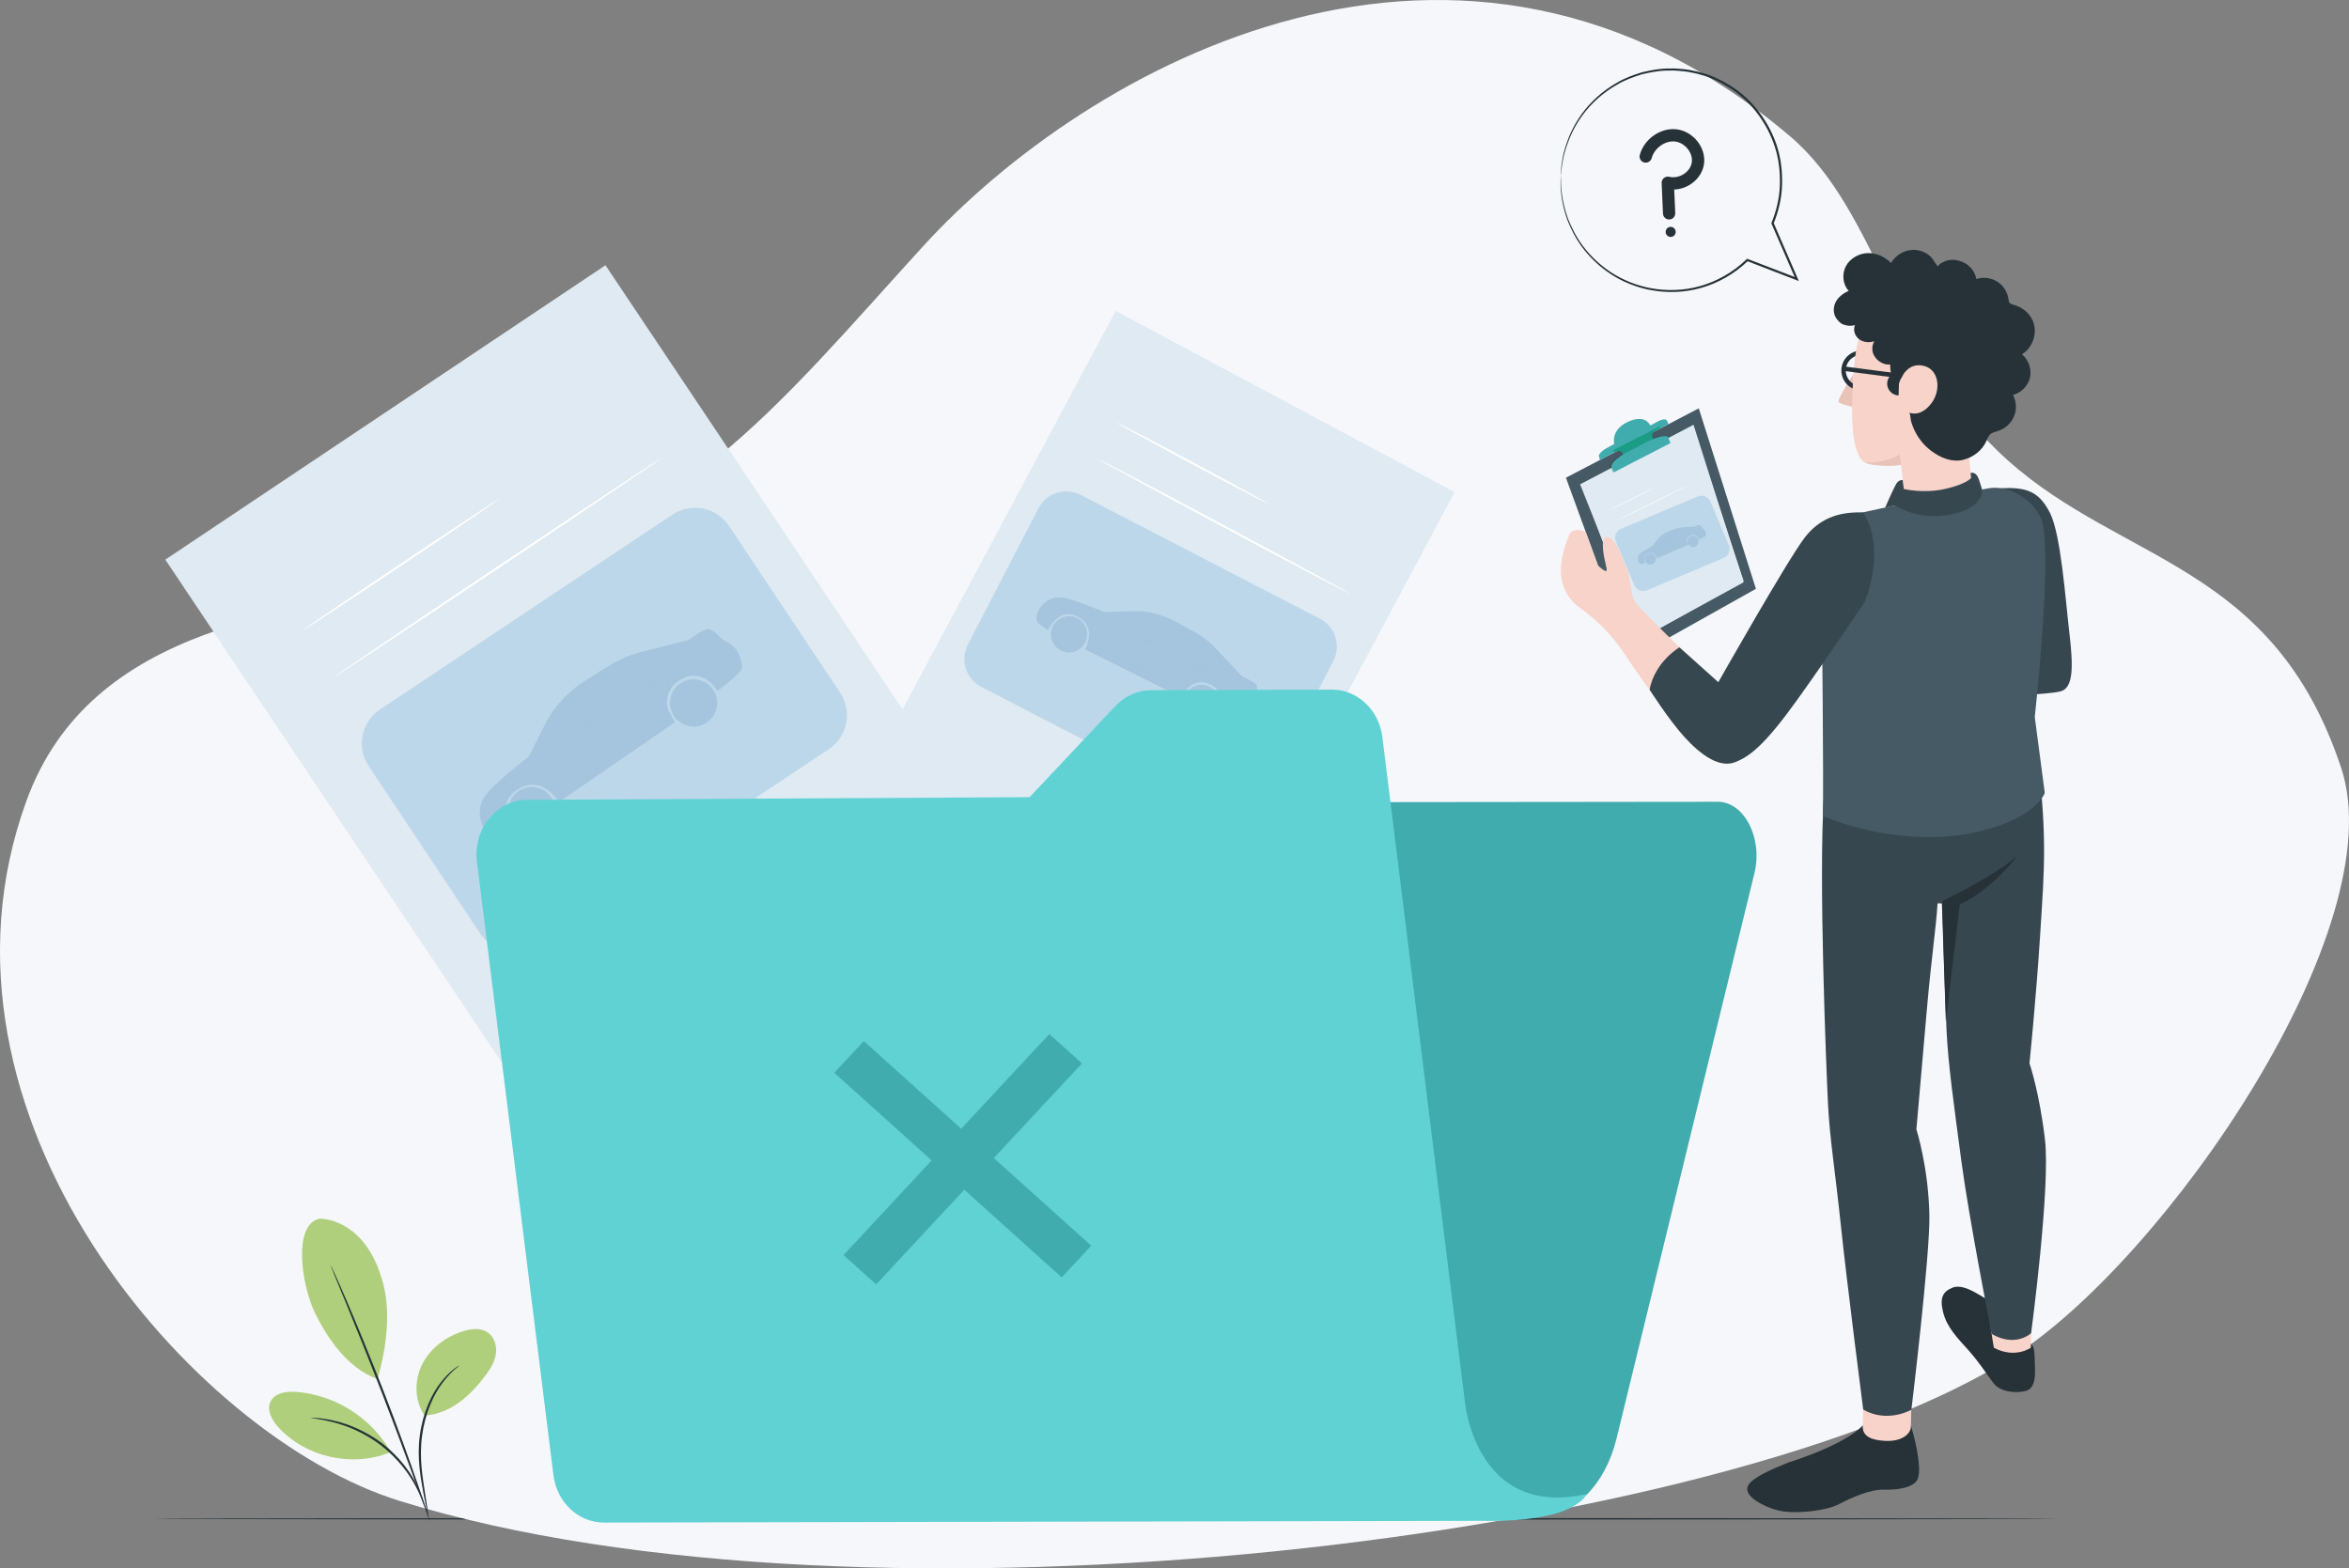 <svg width="611" height="408" viewBox="0 0 611 408" fill="none" xmlns="http://www.w3.org/2000/svg">
<rect x="0" y="0" width="611" height="408" fill="#808080" stroke="none"/>
<path d="M535 395.108C535 395.228 424.182 395.331 287.513 395.331C150.844 395.331 40 395.228 40 395.108C40 394.988 150.793 394.885 287.513 394.885C424.233 394.885 535 394.988 535 395.108Z" fill="#263238"/>
<path d="M103.849 390.422C50.059 373.693 -22.756 290.023 6.837 208.443C23.674 162.031 76.532 158.574 118.074 150.867C175.811 140.152 201.792 106.077 240.037 64.137C282.766 17.275 379.812 -37.462 465.64 35.476C488.754 55.115 492.438 93.105 522.261 119.764C552.259 146.581 591.375 146.704 608.976 199.792C622.692 241.159 563.645 327.219 523.632 352.864C449.63 400.298 225.152 428.138 103.849 390.422V390.422Z" fill="#F6F7FB"/>
<g clip-path="url(#clip0_766_682)">
<path d="M528.252 349.65C529.055 349.982 529.235 351.535 529.29 354.626C529.332 356.969 529.734 361.058 526.991 361.821C524.235 362.569 520.233 362.07 518.529 359.824C516.396 357.024 514.97 354.571 511.923 351.147C509.278 348.18 506.411 345.394 505.4 341.277C504.499 337.562 505.358 335.981 507.893 334.969C511.383 333.569 516.715 338.518 519.402 339.336C521.728 340.043 527.435 349.331 528.252 349.663V349.65Z" fill="#263238"/>
<path d="M528.321 346.794L528.238 350.592C528.238 350.592 524.221 353.531 518.654 350.634C518.501 350.259 517.781 345.186 517.781 345.186L528.321 346.794Z" fill="#F7D3C9"/>
<path d="M497.048 370.831C497.048 370.831 498.059 374.158 498.585 377.055C499.001 379.357 499.583 383.21 498.738 384.915C497.893 386.62 494.735 387.66 489.888 387.521C486.744 387.424 481.8 389.448 478.406 391.25C474.903 393.108 467.673 393.718 464.017 393.205C459.709 392.595 455.291 389.989 454.64 388.187C453.976 386.385 454.945 384.541 465.222 380.438C465.319 380.396 479.473 376.14 484.528 370.817L497.062 370.845L497.048 370.831Z" fill="#263238"/>
<path d="M497.145 366.728C497.145 366.728 497.062 369.542 497.048 371.15C497.021 372.758 495.068 375.115 490.165 374.824C486.716 374.616 484.32 373.645 484.528 370.79L484.625 366.686L497.159 366.714L497.145 366.728Z" fill="#F7D3C9"/>
<path d="M531.922 296.487C530.468 284.053 527.892 276.623 527.892 276.623C527.892 276.623 529.623 259.6 530.648 243.45C531.742 225.997 532.753 217.015 529.332 191.813C529.332 191.813 475.886 187.003 474.432 207.172C472.978 227.342 475.041 278.799 475.512 287.685C475.983 296.571 477.326 304.444 478.836 318.861C480.318 333.084 484.639 366.7 484.639 366.7C490.996 370.318 497.173 366.728 497.173 366.728C497.173 366.728 502.048 326.458 501.854 316.214C501.633 303.71 498.475 293.784 498.475 293.784C498.475 293.784 499.915 277.163 501.189 262.705C502.464 248.246 503.613 241.315 503.973 235.022L505.192 234.453C505.192 234.453 505.871 259.461 506.328 268.347C506.799 277.233 508.017 285.772 510.206 302.296C512.103 316.629 518.044 347.016 518.044 347.016C524.401 350.648 528.321 346.794 528.321 346.794C528.321 346.794 533.376 308.922 531.922 296.487Z" fill="#37474F"/>
<path d="M503.945 235.022C503.945 235.022 517.753 228.59 524.734 222.67C524.734 222.67 518.183 231.473 509.762 235.257C509.762 235.257 506.106 266.226 506.134 265.602L505.109 234.994H503.945V235.022Z" fill="#263238"/>
<path d="M494.375 119.936L496.466 138.415L513.889 137.528L511.95 115.972L494.375 119.936Z" fill="#F7D3C9"/>
<path d="M520.454 127.006C526.936 126.701 530.232 127.686 533.154 133.286C536.062 138.886 537.212 155.618 538.223 164.254C539.234 172.877 539.497 178.976 535.938 179.863C532.378 180.751 518.57 181.125 518.57 181.125L520.454 127.006Z" fill="#37474F"/>
<path d="M531.409 136.585C530.467 131.415 523.681 125.98 517.324 127.02C515.842 127.256 514.416 127.505 513.003 127.755C512.241 130.86 503.737 132.801 495.608 130.888C493.156 131.525 485.096 133.036 483.06 133.716C477.215 135.656 474.806 141.409 473.905 160.484C473.905 160.484 474.376 203.665 474.141 212.26C488.558 218.345 503.696 218.512 512.103 216.876C529.595 213.466 531.866 206.271 531.866 206.271L529.262 186.517C529.262 186.517 533.542 148.271 531.409 136.585Z" fill="#455A64"/>
<path d="M495.067 126.036L495.192 127.2C495.192 127.2 500.233 128.462 505.898 127.2C511.562 125.939 512.698 124.345 512.698 124.345L512.573 123.028C512.573 123.028 513.986 122.501 514.72 124.677C515.454 126.854 515.537 127.325 515.537 127.325C515.537 127.325 516.188 131.29 509.527 133.314C499.943 136.225 492.948 131.498 492.948 131.498L490.345 132.052C490.345 132.052 492.602 126.84 493.281 125.786C493.959 124.733 494.915 124.885 494.915 124.885L495.04 126.05L495.067 126.036Z" fill="#37474F"/>
<path d="M441.871 106.227L407.316 124.275L424.476 171.269L456.732 153.178L441.871 106.227Z" fill="#455A64"/>
<path d="M440.278 110.829L411.291 125.967L426.484 166.362L453.546 151.196L440.278 110.829Z" fill="#F5F5F5"/>
<path d="M440.501 110.5L411 126L427 166L453.5 151.5L440.501 110.5Z" fill="#DFEAF2"/>
<path d="M441.589 129.147L421.649 137.566C420.368 138.107 419.768 139.584 420.309 140.864L425.106 152.226C425.647 153.506 427.123 154.106 428.404 153.565L448.345 145.146C449.625 144.605 450.225 143.129 449.684 141.848L444.887 130.486C444.346 129.206 442.87 128.606 441.589 129.147Z" fill="#BDD7EA"/>
<path d="M441.615 137.963L442.909 137.427L442.462 136.834L441.34 137.298L441.615 137.963Z" fill="#A4C5DD"/>
<path d="M426.454 146.458C426.187 146.138 426.064 145.722 426.072 145.306C426.075 145.2 426.078 145.1 426.086 145.04C426.119 144.839 426.266 144.448 426.371 144.273C426.463 144.119 426.729 143.872 426.868 143.76C427.253 143.451 428.556 142.732 428.556 142.732L429.73 142.117L430.474 141.175C430.474 141.175 431.258 140.155 431.551 139.842C431.989 139.375 432.928 138.679 433.652 138.38C435.3 137.698 436.191 137.365 437.083 137.215C437.584 137.131 439.111 137.077 439.111 137.077L440.822 136.982C440.822 136.982 441.795 136.489 442.133 136.558C442.256 136.581 442.509 136.887 442.509 136.887L441.667 137.256L442.039 137.694L442.86 137.391L443.092 137.573C443.379 137.8 443.582 138.12 443.655 138.479C443.723 138.812 443.762 139.198 443.642 139.392C443.478 139.656 441.928 140.408 441.928 140.408C441.928 140.408 441.354 138.697 439.74 139.319C438.931 139.631 438.6 140.445 438.737 141.044C438.781 141.237 438.978 141.794 438.978 141.794L431.021 145.23L430.982 145.137C430.741 144.611 430.03 143.41 428.607 143.999C427.035 144.65 427.911 146.509 427.911 146.509C427.911 146.509 427.123 146.792 426.823 146.72C426.688 146.688 426.565 146.584 426.459 146.458L426.454 146.458Z" fill="#A4C5DD"/>
<path d="M434.902 139.72L434.464 138.443C434.464 138.443 435.734 137.907 436.312 137.796C436.516 137.759 437.06 137.765 437.531 137.833C438.109 137.916 438.609 138.096 438.609 138.096L434.902 139.72Z" fill="#A4C5DD"/>
<path d="M434.283 140.047L433.914 138.663C433.914 138.663 433.26 138.934 432.647 139.383C431.815 139.994 430.774 141.713 430.774 141.713L434.283 140.047Z" fill="#A4C5DD"/>
<path opacity="0.9" d="M434.284 140.046L435.15 142.779" stroke="#A4C5DD" stroke-width="0.412" stroke-miterlimit="10"/>
<path opacity="0.9" d="M438.786 141.222L430.74 144.707" stroke="#A4C5DD" stroke-width="0.412" stroke-miterlimit="10"/>
<path opacity="0.9" d="M430.774 141.713L431.405 144.354" stroke="#A4C5DD" stroke-width="0.412" stroke-miterlimit="10"/>
<path opacity="0.9" d="M438.61 138.098L439.155 139.656" stroke="#A4C5DD" stroke-width="0.412" stroke-miterlimit="10"/>
<path opacity="0.9" d="M437.817 139.437L438.497 139.156L438.395 138.909L437.715 139.191L437.817 139.437Z" fill="#A4C5DD" stroke="#A4C5DD" stroke-width="0.412" stroke-miterlimit="10"/>
<path opacity="0.9" d="M433.462 141.239L434.142 140.958L434.04 140.711L433.36 140.993L433.462 141.239Z" fill="#A4C5DD" stroke="#A4C5DD" stroke-width="0.412" stroke-miterlimit="10"/>
<path d="M426.371 144.272L427.15 143.95C427.25 143.909 427.348 144.005 427.315 144.104C427.134 144.627 426.735 145.045 426.219 145.248L426.073 145.308C426.073 145.308 426.049 144.787 426.371 144.272Z" fill="#A4C5DD"/>
<path d="M438.995 141.405C439.303 142.15 440.153 142.504 440.895 142.197C441.636 141.89 441.987 141.038 441.679 140.294C441.372 139.55 440.521 139.196 439.78 139.503C439.038 139.81 438.687 140.662 438.995 141.405Z" fill="#A4C5DD"/>
<path d="M439.77 141.085C439.9 141.399 440.261 141.549 440.576 141.419C440.891 141.289 441.04 140.928 440.91 140.613C440.78 140.298 440.419 140.149 440.104 140.279C439.789 140.409 439.64 140.77 439.77 141.085Z" fill="#A4C5DD"/>
<path d="M427.927 145.987C428.234 146.731 429.085 147.085 429.826 146.778C430.568 146.471 430.919 145.619 430.611 144.876C430.303 144.132 429.453 143.778 428.711 144.085C427.97 144.392 427.619 145.243 427.927 145.987Z" fill="#A4C5DD"/>
<path d="M428.7 145.667C428.83 145.982 429.191 146.132 429.506 146.001C429.82 145.871 429.97 145.51 429.84 145.195C429.709 144.881 429.348 144.731 429.034 144.862C428.719 144.992 428.57 145.353 428.7 145.667Z" fill="#A4C5DD"/>
<path d="M430.821 126.665C430.841 126.705 428.067 128.118 424.626 129.819C421.184 131.522 418.38 132.867 418.36 132.827C418.34 132.787 421.113 131.374 424.555 129.673C427.996 127.972 430.801 126.625 430.821 126.665Z" fill="white"/>
<path d="M440.487 125.543C440.507 125.583 435.896 127.906 430.189 130.728C424.481 133.552 419.836 135.808 419.816 135.768C419.796 135.727 424.407 133.405 430.118 130.582C435.824 127.76 440.47 125.504 440.49 125.544L440.487 125.543Z" fill="white"/>
<path opacity="0.15" d="M434.17 115.182C434.17 115.182 433.921 114.544 433.602 113.74C433.298 112.95 430.874 113.421 428.215 114.794L423.104 117.427C420.431 118.8 418.534 120.56 418.839 121.364L419.407 122.806L434.17 115.182Z" fill="black"/>
<path d="M433.603 109.429C433.409 108.93 432.356 109.013 431.262 109.609L429.268 110.69C429.268 110.69 428.035 107.585 423.437 109.734C418.839 111.882 419.891 115.487 419.891 115.487C419.891 115.487 418.936 116.013 417.772 116.651C416.595 117.303 415.764 118.231 415.903 118.73L416.166 119.645L433.963 110.344C433.963 110.344 433.797 109.914 433.616 109.415L433.603 109.429Z" fill="#41ACAE"/>
<path d="M431.678 111.522C430.016 112.34 429.365 112.728 429.85 113.948C430.39 115.348 430.902 116.346 430.902 116.346L423.036 120.463C423.036 120.463 422.385 118.689 422.094 117.996C421.803 117.317 421.235 116.984 419.975 117.635L419.504 117.136L431.927 110.801L431.692 111.494L431.678 111.522Z" fill="#27DEBF"/>
<path opacity="0.3" d="M431.678 111.522C430.016 112.34 429.365 112.728 429.85 113.948C430.39 115.348 430.902 116.346 430.902 116.346L423.036 120.463C423.036 120.463 422.385 118.689 422.094 117.996C421.803 117.317 421.235 116.984 419.975 117.635L419.504 117.136L431.927 110.801L431.692 111.494L431.678 111.522Z" fill="black"/>
<path d="M434.503 115.265C434.503 115.265 434.254 114.627 433.935 113.823C433.631 113.033 431.207 113.504 428.548 114.877L423.437 117.511C420.764 118.883 418.867 120.643 419.172 121.448L419.74 122.889L434.503 115.265Z" fill="#41ACAE"/>
<path d="M483.059 133.716C475.082 134.409 471.689 135.864 465.692 146.677C459.196 158.405 446.704 179.642 445.111 182.317C442.909 186.046 442.494 191.716 444.391 195.14C446.164 198.342 451.801 199.797 458.199 192.575C465.803 183.981 479.943 162.993 479.943 162.993C479.943 162.993 491.951 147.134 483.059 133.716Z" fill="#FFA8A7"/>
<path d="M447.701 197.607C441.58 196.859 427.301 177.465 423.243 171.13C418.797 164.199 414.656 160.858 410.875 158.058C404.407 153.275 405.349 145.915 408.174 139.177C409.158 136.849 412.468 138.36 412.468 138.36L413.631 141.562L415.653 147.107C417.024 148.382 417.8 148.798 417.897 148.41C418.063 147.689 416.886 144.722 416.913 141.617C416.955 137.888 419.559 140.342 420.348 141.645C421.124 142.948 422.038 145.083 423.104 147.814C424.406 151.155 423.866 154.537 425.459 156.824C427.051 159.098 448.352 179.531 448.352 179.531L447.701 197.607Z" fill="#F7D3C9"/>
<path d="M484.597 133.3C479.764 133.175 473.961 133.951 469.46 139.801C464.959 145.651 446.954 177.465 446.954 177.465L436.844 168.399C436.844 168.399 430.487 172.073 429.074 179.392C429.074 179.392 433.949 187.127 438.229 191.827C442.495 196.512 447.259 199.77 451.164 198.328C455.07 196.886 459.059 193.795 467.465 182.068C475.872 170.354 485.055 156.519 485.055 156.519C485.055 156.519 490.844 143.003 484.597 133.3Z" fill="#37474F"/>
<path d="M482.104 97.327C482.104 97.327 477.755 103.939 478.254 104.577C478.752 105.229 481.952 105.811 481.952 105.811L482.104 97.313V97.327Z" fill="#E9C3B8"/>
<path d="M484.14 101.569C481.287 101.569 478.96 99.24 478.96 96.384C478.96 93.529 481.287 91.2 484.14 91.2C486.993 91.2 489.32 93.529 489.32 96.384C489.32 99.24 486.993 101.569 484.14 101.569ZM484.14 92.35C481.91 92.35 480.109 94.166 480.109 96.384C480.109 98.602 481.924 100.418 484.14 100.418C486.356 100.418 488.17 98.602 488.17 96.384C488.17 94.166 486.356 92.35 484.14 92.35Z" fill="#263238"/>
<path d="M494.181 79.043C485.372 80.9 482.838 84.782 482.007 98.769C481.134 113.393 482.63 117.996 484.555 119.964C485.857 121.295 493.059 121.531 496.687 120.533C501.23 119.271 511.507 115.639 516.326 108.278C521.991 99.628 523.473 87.887 517.407 83.076C508.875 76.298 497.768 78.28 494.181 79.043Z" fill="#F7D3C9"/>
<path d="M494.5 120.948L494.098 118.259C494.098 118.259 489.86 120.699 485.068 120.311C486.744 121.143 491.135 121.378 494.5 120.962V120.948Z" fill="#E9C3B8"/>
<path d="M479.445 95.303L495.095 97.327L494.458 98.436L479.445 96.481V95.303Z" fill="#263238"/>
<path d="M480.511 84.698C481.176 84.795 481.855 84.754 482.506 84.574C481.924 85.821 482.478 87.415 483.572 88.247C484.68 89.079 486.203 89.19 487.519 88.774C487.048 89.592 486.882 90.576 487.09 91.505C487.505 93.418 489.666 95.081 491.646 94.804C491.743 96.856 491.771 98.852 493.945 99.794C493.945 99.794 495.33 94.388 499.887 95.067C504.471 95.747 505.094 101.597 502.2 105.145C499.333 108.68 496.66 107.349 496.618 107.336C496.882 107.474 496.978 109.193 497.075 109.526C497.366 110.538 497.754 111.55 498.253 112.479C499.236 114.378 500.649 116.041 502.366 117.317C504.748 119.077 507.657 120.339 510.634 119.618C513.21 118.994 515.565 117.219 516.659 114.766C516.936 114.156 517.157 113.477 517.642 113.019C518.238 112.451 519.11 112.312 519.886 112.049C521.686 111.439 523.182 110.011 523.888 108.251C524.595 106.49 524.484 104.425 523.611 102.733C525.772 102.179 527.545 100.349 528.029 98.173C528.5 95.996 527.655 93.584 525.924 92.17C528.5 90.59 529.844 87.221 529.04 84.296C528.362 81.787 526.27 79.999 523.833 79.306C522.06 78.793 522.739 78.516 522.185 76.769C521.811 75.577 521.105 74.496 520.135 73.706C518.473 72.347 516.105 71.903 514.069 72.583C513.681 70.309 511.867 68.466 509.679 67.856C508.681 67.578 507.587 67.468 506.576 67.731C505.842 67.925 504.346 68.604 504.069 69.297C503.142 68.382 502.837 67.176 501.715 66.359C500.552 65.485 499.139 65 497.712 65C495.344 65 493.031 66.372 491.882 68.438C490.303 66.774 488.018 65.749 485.733 65.846C483.447 65.943 481.19 67.246 480.123 69.27C479.057 71.293 479.306 73.997 480.871 75.674C479.459 76.27 478.157 77.254 477.464 78.613C476.716 80.096 476.813 81.954 477.949 83.215C478.489 83.825 478.849 84.227 479.666 84.49C479.943 84.574 480.22 84.643 480.497 84.684L480.511 84.698Z" fill="#263238"/>
<path d="M493.849 102.858L494.015 96.745C492.325 96.703 490.926 98.034 490.871 99.725C490.83 101.416 492.159 102.816 493.849 102.872V102.858Z" fill="#263238"/>
</g>
<path d="M157.49 69L43 145.586L155.772 314.17L270.261 237.583L157.49 69Z" fill="#DFEAF2"/>
<path d="M174.897 133.892L98.843 184.563C93.959 187.817 92.638 194.414 95.892 199.298L124.763 242.631C128.017 247.515 134.614 248.837 139.498 245.583L215.551 194.912C220.436 191.658 221.757 185.06 218.503 180.176L189.632 136.843C186.378 131.959 179.781 130.638 174.897 133.892Z" fill="#BDD7EA"/>
<path d="M183.337 169.857L188.257 166.579L185.921 164.487L181.653 167.33L183.337 169.857Z" fill="#A4C5DD"/>
<path d="M127.504 217.459C126.138 216.351 125.288 214.731 124.982 213.001C124.904 212.558 124.834 212.145 124.82 211.889C124.79 211.027 125.08 209.287 125.373 208.475C125.625 207.764 126.526 206.524 127.011 205.946C128.353 204.352 133.159 200.304 133.159 200.304L137.516 196.797L139.827 192.285C139.827 192.285 142.237 187.417 143.197 185.883C144.629 183.588 147.948 179.939 150.701 178.104C156.969 173.929 160.386 171.821 163.956 170.47C165.964 169.712 172.242 168.236 172.242 168.236L179.251 166.442C179.251 166.442 182.88 163.601 184.335 163.61C184.865 163.607 186.162 164.664 186.162 164.664L182.976 166.883L184.878 168.395L188.027 166.466L189.139 167.03C190.514 167.733 191.615 168.896 192.214 170.322C192.769 171.643 193.246 173.212 192.905 174.114C192.442 175.342 186.639 179.726 186.639 179.726C186.639 179.726 182.86 173.111 176.685 177.008C173.588 178.962 172.887 182.606 173.944 184.972C174.284 185.735 175.557 187.883 175.557 187.883L145.413 208.631L145.179 208.28C143.749 206.297 139.821 201.906 134.407 205.513C128.432 209.494 133.581 216.479 133.581 216.479C133.581 216.479 130.55 218.294 129.247 218.243C128.664 218.22 128.07 217.891 127.527 217.456L127.504 217.459Z" fill="#A4C5DD"/>
<path d="M156.979 182.633L154.117 177.702C154.117 177.702 158.939 174.441 161.243 173.51C162.055 173.187 164.314 172.769 166.322 172.663C168.784 172.533 171.001 172.868 171.001 172.868L156.979 182.633Z" fill="#A4C5DD"/>
<path d="M154.678 184.492L152.016 179.065C152.016 179.065 149.531 180.72 147.36 183.085C144.412 186.294 141.509 194.269 141.509 194.269L154.678 184.492Z" fill="#A4C5DD"/>
<path opacity="0.9" d="M154.678 184.492L160.501 195.1" stroke="#A4C5DD" stroke-width="0.412" stroke-miterlimit="10"/>
<path opacity="0.9" d="M174.289 185.672L143.821 206.696" stroke="#A4C5DD" stroke-width="0.412" stroke-miterlimit="10"/>
<path opacity="0.9" d="M141.511 194.268L146.29 204.688" stroke="#A4C5DD" stroke-width="0.412" stroke-miterlimit="10"/>
<path opacity="0.9" d="M171.007 172.876L174.539 178.885" stroke="#A4C5DD" stroke-width="0.412" stroke-miterlimit="10"/>
<path opacity="0.9" d="M168.817 179.072L171.403 177.349L170.778 176.412L168.192 178.135L168.817 179.072Z" fill="#A4C5DD" stroke="#A4C5DD" stroke-width="0.412" stroke-miterlimit="10"/>
<path opacity="0.9" d="M152.256 190.106L154.842 188.383L154.217 187.446L151.632 189.168L152.256 190.106Z" fill="#A4C5DD" stroke="#A4C5DD" stroke-width="0.412" stroke-miterlimit="10"/>
<path d="M125.372 208.475L128.335 206.502C128.711 206.251 129.199 206.566 129.141 207.004C128.822 209.318 127.511 211.376 125.539 212.642L124.986 213.01C124.986 213.01 124.457 210.873 125.372 208.475Z" fill="#A4C5DD"/>
<path d="M175.308 186.26C177.193 189.09 181.005 189.86 183.825 187.982C186.645 186.103 187.402 182.288 185.517 179.459C183.633 176.63 179.821 175.86 177.001 177.739C174.181 179.618 173.424 183.432 175.308 186.26Z" fill="#A4C5DD"/>
<path d="M178.254 184.297C179.052 185.494 180.669 185.819 181.866 185.021C183.062 184.224 183.386 182.607 182.589 181.41C181.792 180.214 180.174 179.89 178.978 180.687C177.781 181.484 177.457 183.102 178.254 184.297Z" fill="#A4C5DD"/>
<path d="M133.217 214.303C135.102 217.132 138.914 217.902 141.734 216.023C144.554 214.145 145.311 210.33 143.426 207.502C141.542 204.673 137.73 203.903 134.91 205.782C132.09 207.66 131.333 211.475 133.217 214.303Z" fill="#A4C5DD"/>
<path d="M136.155 212.346C136.953 213.543 138.57 213.867 139.767 213.07C140.964 212.273 141.288 210.655 140.49 209.458C139.693 208.262 138.076 207.938 136.879 208.735C135.683 209.533 135.359 211.15 136.155 212.346Z" fill="#A4C5DD"/>
<path d="M211.103 229.604L209.797 237.645L152.879 229.441L154.185 221.4L211.103 229.604Z" fill="#E0E0E0"/>
<path d="M130.011 129.697C130.093 129.819 118.624 137.635 104.389 147.156C90.155 156.676 78.553 164.298 78.471 164.176C78.389 164.053 89.859 156.237 104.093 146.717C118.328 137.197 129.93 129.574 130.011 129.697Z" fill="white"/>
<path d="M172.113 119.125C172.194 119.248 153.113 132.156 129.501 147.941C105.879 163.737 86.675 176.441 86.593 176.319C86.511 176.196 105.583 163.298 129.205 147.492C152.817 131.697 172.031 118.993 172.113 119.115V119.125Z" fill="white"/>
<path d="M378.367 128.033L290.212 80.883L220.785 210.689L308.941 257.839L378.367 128.033Z" fill="#DFEAF2"/>
<path d="M343.325 160.958L281.082 128.746C277.085 126.677 272.168 128.24 270.099 132.238L251.745 167.701C249.677 171.699 251.24 176.616 255.237 178.685L317.48 210.897C321.477 212.966 326.394 211.403 328.463 207.405L346.817 171.942C348.886 167.944 347.322 163.027 343.325 160.958Z" fill="#BDD7EA"/>
<path d="M322.328 179.977L326.355 182.061L326.891 179.717L323.398 177.909L322.328 179.977Z" fill="#A4C5DD"/>
<path d="M269.653 160.193C269.889 158.864 270.661 157.692 271.707 156.845C271.976 156.628 272.227 156.428 272.394 156.323C272.961 155.983 274.236 155.531 274.89 155.427C275.46 155.331 276.627 155.475 277.195 155.586C278.763 155.895 283.264 157.616 283.264 157.616L287.235 159.237L291.12 159.112C291.12 159.112 295.282 158.922 296.668 158.996C298.739 159.104 302.421 159.976 304.674 161.142C309.803 163.797 312.486 165.307 314.719 167.201C315.973 168.266 319.295 171.931 319.295 171.931L323.101 175.967C323.101 175.967 326.355 177.347 326.89 178.327C327.088 178.682 326.861 179.944 326.861 179.944L324.189 178.631L323.88 180.468L326.344 181.865L326.379 182.821C326.418 184.004 326.046 185.175 325.312 186.107C324.631 186.969 323.756 187.872 323.024 187.978C322.028 188.123 316.932 185.858 316.932 185.858C316.932 185.858 319.967 180.866 315.059 178.169C312.598 176.818 309.892 177.701 308.697 179.288C308.311 179.799 307.343 181.452 307.343 181.452L282.227 168.931L282.376 168.644C283.175 166.948 284.663 162.681 280.232 160.388C275.342 157.858 272.568 163.906 272.568 163.906C272.568 163.906 270.224 162.546 269.774 161.653C269.573 161.254 269.573 160.733 269.663 160.207L269.653 160.193Z" fill="#A4C5DD"/>
<path d="M303.966 167.036L306.212 163.284C306.212 163.284 310.191 165.309 311.672 166.509C312.19 166.934 313.309 168.294 314.125 169.602C315.127 171.206 315.726 172.818 315.726 172.818L303.966 167.036Z" fill="#A4C5DD"/>
<path d="M301.864 166.183L304.517 162.381C304.517 162.381 302.483 161.329 300.091 160.75C296.843 159.964 290.414 160.978 290.414 160.978L301.864 166.183Z" fill="#A4C5DD"/>
<path opacity="0.9" d="M301.866 166.183L296.91 174.03" stroke="#A4C5DD" stroke-width="0.412" stroke-miterlimit="10"/>
<path opacity="0.9" d="M308.356 179.78L282.935 167.144" stroke="#A4C5DD" stroke-width="0.412" stroke-miterlimit="10"/>
<path opacity="0.9" d="M290.415 160.978L285.199 168.055" stroke="#A4C5DD" stroke-width="0.412" stroke-miterlimit="10"/>
<path opacity="0.9" d="M315.723 172.825L313.003 177.426" stroke="#A4C5DD" stroke-width="0.412" stroke-miterlimit="10"/>
<path opacity="0.9" d="M310.751 173.657L312.868 174.752L313.265 173.985L311.148 172.89L310.751 173.657Z" fill="#A4C5DD" stroke="#A4C5DD" stroke-width="0.412" stroke-miterlimit="10"/>
<path opacity="0.9" d="M297.2 166.642L299.316 167.738L299.713 166.971L297.597 165.875L297.2 166.642Z" fill="#A4C5DD" stroke="#A4C5DD" stroke-width="0.412" stroke-miterlimit="10"/>
<path d="M274.89 155.426L277.315 156.681C277.623 156.841 277.592 157.285 277.277 157.408C275.605 158.054 273.738 157.938 272.156 157.085L271.704 156.851C271.704 156.851 272.941 155.703 274.89 155.426Z" fill="#A4C5DD"/>
<path d="M308.34 180.682C307.142 182.998 308.04 185.842 310.348 187.036C312.656 188.231 315.497 187.322 316.695 185.006C317.893 182.692 316.994 179.848 314.686 178.653C312.378 177.459 309.538 178.368 308.34 180.682Z" fill="#A4C5DD"/>
<path d="M310.751 181.93C310.244 182.91 310.627 184.115 311.607 184.622C312.586 185.129 313.792 184.745 314.299 183.766C314.805 182.787 314.422 181.582 313.443 181.075C312.463 180.568 311.258 180.951 310.751 181.93Z" fill="#A4C5DD"/>
<path d="M273.894 162.855C272.696 165.169 273.594 168.013 275.902 169.208C278.21 170.402 281.051 169.493 282.249 167.179C283.446 164.864 282.548 162.02 280.24 160.826C277.932 159.631 275.091 160.54 273.894 162.855Z" fill="#A4C5DD"/>
<path d="M276.297 164.099C275.79 165.078 276.173 166.284 277.153 166.791C278.132 167.298 279.338 166.914 279.845 165.935C280.351 164.956 279.968 163.75 278.989 163.243C278.009 162.737 276.804 163.12 276.297 164.099Z" fill="#A4C5DD"/>
<path d="M330.126 131.168C330.057 131.296 321.115 126.649 310.157 120.785C299.191 114.92 290.368 110.067 290.437 109.939C290.506 109.81 299.448 114.457 310.406 120.322C321.363 126.186 330.194 131.039 330.126 131.168Z" fill="white"/>
<path d="M351.278 154.523C351.209 154.652 336.411 146.875 318.234 137.152C300.049 127.429 285.361 119.438 285.43 119.31C285.499 119.181 300.297 126.958 318.483 136.689C336.659 146.412 351.346 154.403 351.278 154.532V154.523Z" fill="white"/>
<path d="M83.172 317.022C87.371 317.171 91.31 319.445 94.081 322.613C96.852 325.769 98.554 329.745 99.635 333.808C101.735 341.661 100.443 350.943 98.206 358.759C89.695 355.714 84.451 346.644 82.078 341.873C78.326 334.33 76.126 318.438 83.159 317.022" fill="#AFCF7C"/>
<path d="M110.461 368.277C107.777 364.425 107.715 359.069 109.84 354.87C111.964 350.682 116.04 347.663 120.526 346.284C122.601 345.65 125.011 345.376 126.813 346.582C128.503 347.712 129.236 349.924 129.012 351.937C128.788 353.95 127.77 355.801 126.564 357.429C122.427 363.033 117.394 367.693 110.461 368.264" fill="#AFCF7C"/>
<path d="M111.391 394.531C111.391 394.531 111.218 393.96 111.006 392.904C110.783 391.736 110.484 390.232 110.136 388.431C109.466 384.666 108.397 379.31 109.205 373.396C109.975 367.506 112.323 362.461 114.784 359.454C115.989 357.939 117.157 356.858 118.014 356.199C118.424 355.851 118.797 355.64 119.021 355.466C119.257 355.304 119.393 355.23 119.406 355.255C119.493 355.354 117.418 356.646 115.119 359.715C112.796 362.735 110.559 367.68 109.789 373.483C108.993 379.286 109.975 384.591 110.547 388.368C110.845 390.27 111.093 391.81 111.242 392.879C111.379 393.948 111.441 394.544 111.391 394.544V394.531Z" fill="#263238"/>
<path d="M85.919 328.987C85.919 328.987 86.056 329.199 86.267 329.633C86.49 330.118 86.789 330.752 87.149 331.522C87.895 333.175 88.963 335.573 90.243 338.542C92.803 344.494 96.232 352.77 99.811 361.977C103.389 371.197 106.433 379.621 108.546 385.734C109.602 388.791 110.447 391.276 111.006 393.003C111.267 393.823 111.478 394.482 111.64 394.991C111.776 395.451 111.838 395.687 111.826 395.7C111.814 395.712 111.702 395.476 111.528 395.029C111.341 394.519 111.093 393.873 110.795 393.078C110.149 391.313 109.254 388.866 108.16 385.871C105.936 379.783 102.83 371.395 99.264 362.176C95.685 352.968 92.331 344.681 89.87 338.692C88.665 335.747 87.671 333.336 86.95 331.597C86.627 330.801 86.379 330.155 86.18 329.658C86.006 329.211 85.931 328.975 85.944 328.962L85.919 328.987Z" fill="#263238"/>
<path d="M101.302 377.161C96.282 368.624 86.925 362.809 77.047 362.089C74.537 361.902 71.505 362.325 70.387 364.586C69.269 366.848 70.76 369.519 72.475 371.383C79.607 379.099 91.66 381.795 101.389 377.844" fill="#AFCF7C"/>
<path d="M80.875 368.823C80.875 368.823 81.434 368.811 82.453 368.885C82.962 368.923 83.584 368.96 84.292 369.097C85 369.233 85.82 369.308 86.702 369.544C87.585 369.755 88.566 369.979 89.573 370.339C90.604 370.637 91.66 371.085 92.766 371.557C94.953 372.551 97.289 373.856 99.501 375.545C101.7 377.26 103.551 379.174 105.067 381.05C105.788 382.007 106.484 382.926 107.03 383.858C107.627 384.753 108.074 385.647 108.484 386.455C108.931 387.25 109.192 388.033 109.491 388.692C109.789 389.35 109.963 389.947 110.112 390.431C110.41 391.4 110.559 391.935 110.522 391.947C110.398 391.997 109.789 389.822 108.111 386.641C107.676 385.859 107.217 384.989 106.608 384.119C106.061 383.212 105.365 382.33 104.632 381.398C103.129 379.571 101.29 377.707 99.128 376.018C96.953 374.353 94.68 373.06 92.53 372.054C91.449 371.582 90.405 371.122 89.399 370.811C88.417 370.439 87.46 370.202 86.591 369.954C83.099 369.072 80.85 368.948 80.862 368.823H80.875Z" fill="#263238"/>
<path d="M433.526 56.98C432.978 56.749 432.583 56.209 432.557 55.574L432.215 47.618C432.189 47.12 432.403 46.632 432.789 46.315C433.175 45.997 433.689 45.877 434.178 45.989C435.455 46.289 436.87 46.014 438.045 45.226C439.134 44.497 439.862 43.434 440.043 42.293C440.231 41.161 439.88 39.901 439.082 38.847C438.225 37.715 436.964 36.96 435.704 36.815C433.123 36.514 430.337 38.495 429.617 41.136C429.385 41.985 428.511 42.49 427.653 42.259C426.787 42.019 426.298 41.144 426.53 40.296C427.653 36.146 431.94 33.162 436.073 33.634C438.216 33.882 440.248 35.074 441.637 36.917C442.958 38.666 443.532 40.81 443.206 42.808C442.881 44.814 441.646 46.666 439.82 47.883C438.499 48.767 436.99 49.247 435.481 49.298L435.747 55.437C435.781 56.32 435.104 57.066 434.221 57.1C433.972 57.109 433.741 57.066 433.526 56.972V56.98Z" fill="#263238"/>
<path d="M435.867 60.239C435.919 60.959 435.37 61.585 434.65 61.636C433.93 61.688 433.304 61.139 433.252 60.419C433.201 59.698 433.75 59.072 434.47 59.021C435.19 58.97 435.816 59.518 435.867 60.239Z" fill="#263238"/>
<path d="M405.97 45.757C405.97 45.757 406.004 45.577 406.047 45.234C406.09 44.865 406.141 44.351 406.218 43.699C406.253 43.022 406.433 42.199 406.63 41.239C406.741 40.758 406.801 40.227 406.981 39.687C407.153 39.147 407.324 38.564 407.513 37.955C408.345 35.546 409.622 32.656 411.774 29.784C413.909 26.92 416.919 24.082 420.777 21.939C422.68 20.807 424.849 20.018 427.13 19.315C429.445 18.766 431.897 18.295 434.461 18.355C435.738 18.286 437.033 18.475 438.353 18.586C439.014 18.646 439.657 18.826 440.317 18.938C440.977 19.058 441.646 19.186 442.289 19.418C444.938 20.095 447.51 21.347 449.954 22.89C454.875 25.986 459.017 31.018 461.289 37.123C462.429 40.175 462.969 43.519 462.969 46.906C463.038 50.293 462.378 53.731 461.177 56.972L460.791 57.949L460.74 58.078L460.791 58.198C462.944 63.154 465.053 68.007 467.093 72.714L467.453 72.302C463.029 70.605 458.734 68.95 454.61 67.372L454.447 67.312L454.318 67.432C450.751 70.887 446.499 73.219 442.195 74.428C437.873 75.646 433.518 75.706 429.565 75.003C425.595 74.3 422.029 72.782 419.045 70.836C416.061 68.89 413.66 66.515 411.817 64.105C409.982 61.67 408.773 59.167 407.864 56.938C407.059 54.657 406.57 52.633 406.33 50.953C406.227 50.113 406.141 49.375 406.064 48.724C406.047 48.081 406.03 47.541 406.021 47.086C406.004 46.666 405.995 46.332 405.987 46.083C405.978 45.86 405.97 45.74 405.961 45.74C405.961 45.74 405.944 45.852 405.944 46.083C405.944 46.332 405.944 46.666 405.927 47.086C405.927 47.541 405.927 48.089 405.927 48.732C405.995 49.384 406.064 50.138 406.15 50.979C406.364 52.668 406.827 54.717 407.616 57.032C408.508 59.295 409.708 61.833 411.543 64.32C413.395 66.772 415.804 69.198 418.822 71.196C421.831 73.194 425.45 74.754 429.479 75.483C433.501 76.212 437.925 76.169 442.323 74.943C446.713 73.717 451.051 71.359 454.695 67.844L454.412 67.904C458.528 69.49 462.824 71.145 467.248 72.859L467.891 73.108L467.608 72.448C465.567 67.741 463.458 62.879 461.314 57.924V58.172L461.709 57.169C462.944 53.859 463.612 50.336 463.544 46.88C463.544 43.425 462.986 40.004 461.82 36.883C459.497 30.65 455.253 25.523 450.237 22.385C447.733 20.816 445.118 19.555 442.417 18.869C441.757 18.646 441.08 18.518 440.411 18.389C439.742 18.278 439.082 18.098 438.413 18.038C437.076 17.926 435.764 17.746 434.461 17.823C431.854 17.772 429.368 18.261 427.019 18.826C424.704 19.547 422.509 20.361 420.588 21.519C416.687 23.722 413.66 26.611 411.517 29.535C409.365 32.459 408.096 35.4 407.299 37.835C407.119 38.452 406.947 39.035 406.784 39.593C406.613 40.141 406.561 40.681 406.458 41.161C406.27 42.139 406.115 42.962 406.098 43.648C406.047 44.308 406.013 44.814 405.987 45.191C405.961 45.534 405.961 45.714 405.97 45.714V45.757Z" fill="#263238"/>
<path d="M232.299 219.093L201.981 374.968L198.012 395.374L400.408 394.379C409.488 394.336 417.539 386.268 420.463 374.291L456.353 227.127C458.574 218.03 453.704 208.573 446.811 208.573L241.962 208.788C237.435 208.788 233.482 213.014 232.299 219.093Z" fill="#41ACAE"/>
<path d="M380.997 364.413L359.571 191.725C358.696 184.652 353.054 179.37 346.401 179.396L299.407 179.55C295.926 179.559 292.591 181.042 290.122 183.666L267.812 207.381L137.119 208.067C129.137 208.11 122.998 215.664 124.053 224.161L143.953 383.765C144.836 390.83 150.46 396.103 157.105 396.086L384.872 395.64C410.243 396.163 412.66 388.678 412.66 388.678C383.586 395.117 380.997 364.439 380.997 364.422V364.413Z" fill="#61D2D4"/>
<path d="M283.843 324.053L276.16 332.301L217 279.074L224.682 270.826L283.843 324.053Z" fill="#41ACAE"/>
<path d="M272.936 269L281.433 276.639L227.897 334.128L219.409 326.497L272.936 269Z" fill="#41ACAE"/>
<defs>
<clipPath id="clip0_766_682">
<rect width="152" height="341" fill="white" transform="translate(406 65)"/>
</clipPath>
</defs>
</svg>
